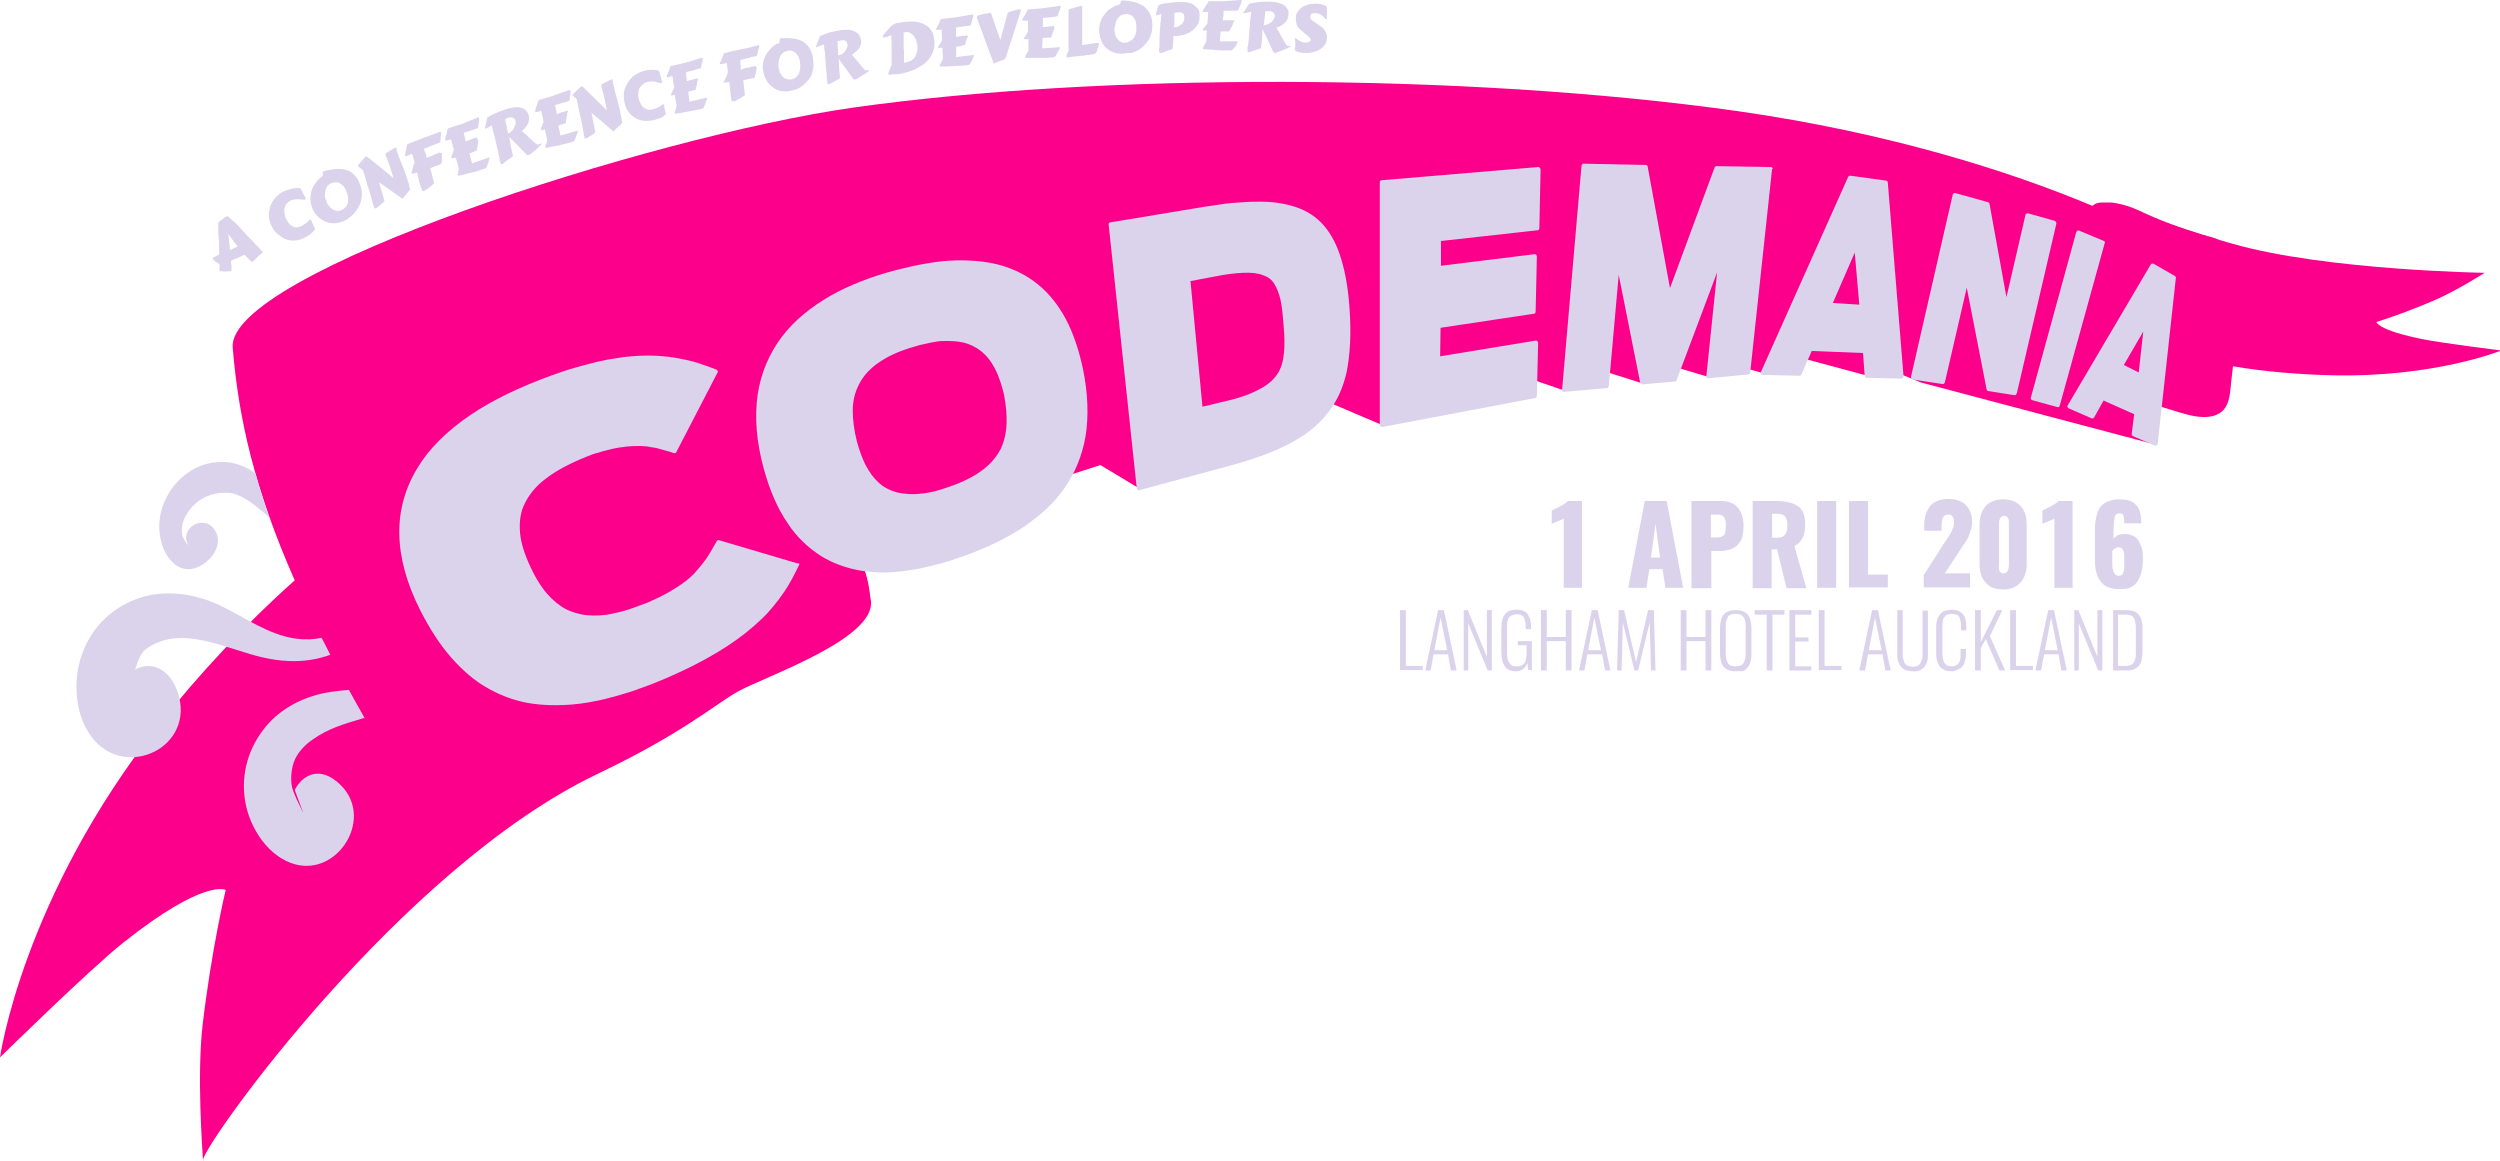 <svg version="1.2" baseProfile="tiny" xmlns="http://www.w3.org/2000/svg" viewBox="0 0 604.8 280.9"><path fill="#FC008B" d="M510.8 49c2.1.2 4.7 1 6.6 1.9 5 2.4 10.3 4.3 15.5 5.9 2 .6 3.4.7 5 2 4.8 3.8 7.6 10.6 7.7 16.6.1 3.4.5 9-1.3 12-1.2 1.9-3.6.5-5.7.5-4.7 0-9.4-1.7-13.8-3-5-1.4-10.2-2.9-14.4-6.2-4.8-3.7-6.1-9-6.9-14.8-.3-2.5-.8-5.8-.2-8.4.8-3.1 4-6.8 7.5-6.5z"/><path fill="#FC008B" d="M99 163.4c-9 6.8-7.6 15.7-7.8 14.9.2.9 2.8 5.4 4.8 8 6.4 8.4 13.1 2.9 54.9-16.9 19.5-9.2 34.1-20.9 43.8-23.7 11.2-3.2 15.6 1.6 15.6 1.6s3.7-18.2-24.9-32.8c-55.5 14.2-75 40.3-86.4 48.9z"/><path fill="#FC008B" d="M520.7 64.2l-12.8-2.2.9-3.3-6-2.5-6.3-1 .3-1.5-6.4-1.8-9.5-1.5-.2-1.2-7.9-2.2-16.6-2.5v-.5l-59.6-8.9-8.5-1.2-.3.7-18-2.6-12.4-.4-.8 2-15.4-2.5-13.9-.5-.1 2.2-9.9-1.8-34.3 2 .3 9.7-20.2-5.2c-.5-.1-1-.2-1.6-.3-.5-.1-1.1-.2-1.7-.2l-1.8-.2c-.6 0-1.2-.1-1.9-.1h-2.4c-.8 0-1.7.1-2.6.1l-2.7.3c-.9.1-1.9.2-2.9.4l-19.7 2.7 2.4 18.2-22.3-9.5c-.9-.4-1.7-.7-2.6-.9-.9-.3-1.9-.5-2.8-.7-1-.2-2-.3-3-.4-1-.1-2.1-.1-3.1-.1-.9 0-1.9 0-2.8.1l-2.9.3c-1 .1-2 .3-3 .5l-3.1.6c-4.8 1.1-9.2 2.6-13 4.5-3.8 2-7 4.4-9.4 7.4-2.4 3-4 6.6-4.6 10.8-.1.9-.2 1.9-.2 2.9l-8.6-7.6c-1.2-.5-2.4-.9-3.6-1.3-1.2-.4-2.4-.7-3.7-1-1.3-.3-2.5-.4-3.9-.6-1.3-.1-2.7-.2-4.1-.1-1.2 0-2.4.1-3.6.2-1.2.1-2.5.3-3.9.6-1.3.3-2.7.6-4.2.9-1.5.4-3 .8-4.5 1.3-5.2 1.7-9.9 3.6-13.8 5.9-4 2.3-7.2 4.9-9.6 7.9-2.4 3-4 6.3-4.7 9.9-.7 3.6-.4 7.6.8 11.9l10.6 36.6-.1-.3c.8 3 2 6 3.6 9.2 2.2 4.3 4.6 8.1 7.3 11.2 2.7 3.1 5.6 5.7 9 7.5 3.3 1.9 6.9 3.1 10.9 3.7 4 .6 8.3.4 13.1-.4 1.6-.3 3.2-.6 4.9-1.1 1.7-.4 3.4-.9 5.2-1.5 1.8-.6 3.6-1.3 5.5-2s3.8-1.6 5.7-2.5c4.8-2.2 8.7-4.4 12-6.6 3.3-2.2 5.9-4.3 8.1-6.5 2.2-2.1 3.9-4.3 5.3-6.4 1.4-2.1 2.5-4.3 3.5-6.4l-27.8-30.6 2.2-4.3c9.1 9.5 18.1 18.9 27.2 28.3-.1-.1-.1-.1-.1-.2 1.5 1.6 3.1 2.9 4.9 4 3 1.8 6.2 3 9.7 3.5 3.5.5 7.2.5 11.1-.1l3.3-.6c1.1-.2 2.3-.5 3.4-.8 1.1-.3 2.3-.6 3.5-1l3.5-1.2c5.3-1.9 10-4.2 14-6.9s7.3-5.7 9.8-9.3c1.7-2.5 3.1-5.2 4-8.2l14.3 8.6 21.8-5.9c5.6-1.5 10.3-3.2 14.2-5.2 3.8-2 6.8-4.3 9.1-7.1.6-.8 1.2-1.6 1.7-2.4l12.1 5.1 37-7 .1-3.8 7.1 2.4 10.3-.9.3-3.4 8.4 2.6 7.9-.7 1.1-2.9 7.1 2.1 9.6-.9.1-1 3.2.9 8.9.2 1.6-3.6 14.7 3.9 8.4.2v-.4l4.4 1.8 57 15.1 4.4-40.2-5.4-2.3z"/><path fill="#FC008B" d="M516.8 100l-57.5-14.4-8.5-3.6 57.8 14.3z"/><path fill="#FC008B" d="M491.7 96.5l-57.9-14.9 9.4-34.9 59.6 9.6z"/><path fill="#FC008B" d="M447.5 43l-59.3-8.9 8.5 1.1 59.5 9z"/><path fill="#FC008B" d="M263 37.6l48.7 12.5-1.8-.4c-.6-.1-1.2-.2-1.9-.3-.7-.1-1.3-.1-2-.1h-2.1c-.9 0-1.8 0-2.8.1-1 .1-1.9.1-3 .2-1 .1-2.1.2-3.2.4s-2.2.3-3.4.5l-46.2-12.9c1-.1 2-.3 2.9-.4.9-.1 1.9-.2 2.7-.3.9-.1 1.7-.1 2.6-.1h2.4c.6 0 1.3 0 1.9.1.6 0 1.2.1 1.8.2l1.7.2c.6 0 1.1.2 1.7.3z"/><g fill="#FC008B"><path d="M49.2 280.9v-.2c-.1.1-.1.2 0 .2zM586.3 82.1c-11.1-2.2-11.4-4.2-11.4-4.2s6.2-1.9 13.9-5.2c5.4-2.3 12.3-6.7 12.3-6.7s-38.4-.6-60.9-7c-9.9-2.8-14.1-4.4-16.7-5.2-3.3-1.1-13.7-6.5-16.9-4.3l-.4.3c-20.3-8.5-49.4-17.7-85.7-22.9-66.5-9.4-155-9.2-213.9-.9-49.3 7-151.8 40.1-150.3 58.1 1.4 17.2 5.3 34.3 15 56.3-11.5 10.2-23.3 22.8-32.9 35-33 41.8-38.4 80.4-38.4 80.4s22-21.6 30-27.9c19.6-15.5 24.6-12.6 24.6-12.6s-3.4 14.1-5.6 32.8c-1.4 12.4 0 30.4.1 32.5.7-4.5 47.9-70.6 95.3-93.3 20.8-9.9 28.7-17 34.1-20 6.9-3.8 33.2-12.7 32.2-21.9-.3-2.3-1.3-6.7-2.8-12.1 18.9-7.5 38.9-14.6 58.3-20.8l9.3 5.6-.9-8.2c16.7-5.1 32.8-9.4 46.8-12.6l12.9 5.5v-8.1l3.4-.6c9.7-1.7 18.6-3.2 26.8-4.4l14 4.8.6-6.8 1.7-.2 16.7 5.3-1.3-6.7 17.5 5.2 1.3-4.3 11.6 3.3 2.5-5.5 22.7 6.1-.2-2.5 8.4 2.2 4.6 1.9 57 15.1-5.3-2.3.6-5.1-15-3.8 2.3-3.9c3.1.9 6.2 1.8 9.2 2.8 4.4 1.4 8.8 3 13.3 4.3 2.7.8 5.9 1.8 8.8 1 4.3-1.2 3.9-5.7 4.4-9.4.1-.8.2-1.7.3-2.6 7.4 1.3 16.2 2 24.2 2.2 24.7.5 40.7-6 40.7-6s-14.3-1.8-18.8-2.7z"/></g><g fill="#DBD3EB"><path d="M526.2 66.8l-5.2-3c-.2-.1-.5-.1-.7.2l-20.1 34.1c-.1.1-.1.3 0 .4 0 .1.1.2.3.3l5.5 2.4c.2.1.5 0 .6-.2l2.3-4.1 7.4 3.3-.6 4.8c0 .2.1.4.3.5l5.3 2.3h.2c.1 0 .2 0 .3-.1.1-.1.2-.2.2-.4l4.4-40.2s-.1-.2-.2-.3zm-12.4 21.5l4.7-8.1-1.1 9.9-3.6-1.8zM509 58.3l-6-2.5c-.1-.1-.3 0-.4 0l-.3.3-11 40.1c-.1.3.1.5.3.6l6.2 1.7h.1c.1 0 .2 0 .2-.1.1-.1.2-.2.2-.3l10.9-39.4c.1 0 0-.3-.2-.4zM497 53.4l-6.4-1.8c-.1 0-.3 0-.4.1-.1.1-.2.2-.2.3l-4.6 19.9-4.1-22.6c0-.2-.2-.3-.4-.4l-7.9-2.2c-.1 0-.3 0-.4.1-.1.1-.2.2-.2.3l-10.1 44.1c0 .1 0 .3.1.4.1.1.2.2.3.2l7.2 1.1c.3 0 .5-.1.6-.4l5.3-22.9 4.8 24.6c0 .2.2.4.4.4l6.3 1h.1c.2 0 .4-.2.5-.4l9.6-41.2c-.1-.3-.3-.6-.5-.6zM326.5 75c-.3-4.9-1-8.9-2-12.2-1-3.4-2.4-6.1-4.2-8.2-1.8-2.1-4.1-3.6-6.8-4.5-2.7-.9-5.8-1.4-9.6-1.3-.9 0-1.8 0-2.8.1-1 .1-1.9.1-3 .2-1 .1-2.1.2-3.2.4s-2.2.3-3.4.5l-22.9 3.8c-.3 0-.4.3-.4.5l6.8 63.8c0 .1.1.3.2.4.1.1.2.1.3.1h.1l21.8-5.9c5.9-1.6 10.6-3.3 14.2-5.2 4-2 7-4.4 9.3-7.2 2.4-2.9 4-6.3 4.9-10.4.8-4.1 1.1-9 .7-14.9zm-29.8 22l-5.8 1.4-2.9-30.4 5.3-1c.7-.1 1.5-.3 2.1-.4.7-.1 1.3-.2 1.9-.3l1.8-.2c.6 0 1.1-.1 1.6-.1 2.1-.1 3.7.1 4.9.6 1.2.4 2.1 1.1 2.7 2.1.6 1 1.1 2.2 1.5 3.9.3 1.4.5 3.2.7 5.8.3 3.2.3 5.3.1 7.1-.2 2.1-.7 3.7-1.6 5-.9 1.4-2.3 2.6-4.2 3.6-2 1.1-4.6 2.1-8.1 2.9zM192.6 136.2l-18.6-5.5c-.2-.1-.5 0-.6.2-.7 1.2-1.5 2.7-2.5 4.2-1 1.4-2 2.6-3 3.7-1.2 1.2-2.6 2.3-4.2 3.3-1.7 1.1-3.7 2.2-6 3.2-1 .5-2.1.9-3 1.2-1 .4-1.9.7-2.8 1-.9.3-1.8.5-2.6.7l-2.4.5c-2.3.3-4.5.3-6.4-.1-1.8-.4-3.5-1-5-2.1-1.4-1-2.7-2.2-4-3.9-1.1-1.5-2.2-3.3-3.2-5.5-1.4-3-2.3-5.8-2.5-8.3-.2-2.6.1-5 1.2-7.1 1.1-2.2 2.8-4.3 5.3-6.1 2.5-1.9 5.8-3.6 9.8-5.2.9-.4 1.8-.7 2.7-.9.8-.3 1.7-.5 2.5-.7.8-.2 1.6-.4 2.3-.5l2.2-.3c1-.1 2-.1 3-.1s1.9.1 2.8.3c.9.1 1.8.3 2.7.6.9.2 1.7.5 2.7.8.2.1.5 0 .6-.2l10-19.3c.1-.1.1-.3 0-.4l-.3-.3c-1.5-.6-3-1.1-4.5-1.6s-3.1-.8-4.6-1.1c-1.6-.3-3.2-.5-4.9-.6-1.7-.1-3.4-.1-5.2 0-1.5.1-3 .2-4.6.5-1.6.2-3.2.5-4.9.9-1.7.4-3.5.9-5.3 1.4-1.9.5-3.8 1.2-5.8 1.9-7.7 2.8-14.4 6-19.7 9.6-5.6 3.8-10 8.1-12.8 12.8-3 4.9-4.5 10.3-4.4 16 .1 5.8 1.8 12 5.1 18.5 2.3 4.5 4.7 8.2 7.4 11.3 2.8 3.2 5.8 5.8 9.1 7.6 3.4 1.9 7.1 3.2 11.1 3.7 1.6.2 3.4.3 5.1.3 2.6 0 5.3-.2 8.1-.7 1.6-.3 3.3-.6 5-1.1 1.7-.4 3.5-1 5.2-1.5 1.8-.6 3.6-1.3 5.5-2 1.8-.7 3.8-1.6 5.8-2.5 4.6-2.1 8.6-4.3 12.1-6.6 3.2-2.1 5.8-4.2 8.2-6.5 2.1-2 3.8-4.2 5.4-6.5 1.3-1.9 2.4-4 3.6-6.5.1-.1.1-.3 0-.4-.4 0-.6-.1-.7-.1zM428.8 40.6c-.1-.1-.2-.2-.4-.2l-13.1-.2c-.2 0-.4.1-.5.3l-10.8 29.2-5.4-29.4c0-.2-.2-.4-.5-.4l-15-.3c-.2 0-.5.2-.5.5l-4.7 54.2c0 .1 0 .3.1.4.1.1.2.1.4.1l10.3-.9c.2 0 .4-.2.5-.5l2.4-26.9 5.2 26.1c0 .2.3.4.5.4l7.9-.7c.2 0 .4-.1.4-.3l9.8-26.1-2.6 25.1c0 .1 0 .3.1.4s.2.2.4.1l9.6-.9c.2 0 .4-.2.5-.4l5.3-49.3c.2 0 .2-.2.1-.3zM456.3 43.7l-8.7-1.2c-.2 0-.4.1-.5.3l-21.1 47.2c-.1.2-.1.3 0 .5.1.1.2.2.4.2l8.9.2c.2 0 .4-.1.5-.3l2.5-5.7 12.4.5.4 5.5c0 .3.2.5.5.5l8.4.2c.1 0 .3-.1.4-.2.1-.1.1-.2.1-.4l-3.8-46.8c0-.3-.2-.5-.4-.5zm-6.5 30l-6.4-.4 5.3-12.2 1.1 12.6zM262 89.3c-1-4.7-2.4-8.8-4.2-12.2-1.8-3.3-4-6.1-6.7-8.3-2.6-2.1-5.5-3.6-8.9-4.6-3.2-.9-6.9-1.3-10.9-1.2-1.1 0-2.3.1-3.4.2s-2.3.3-3.5.5c-1.2.2-2.4.4-3.7.7-1.2.3-2.5.6-3.8.9-6.1 1.6-11.5 3.7-15.9 6.2-4.9 2.8-8.9 6.1-11.8 9.9-3.1 4.1-5.1 8.8-5.9 14-.8 5.5-.3 11.6 1.5 18.1 1.4 5.1 3.3 9.5 5.7 13 2.2 3.4 5 6 8.1 8 2.9 1.8 6.3 3 9.9 3.6 1.6.2 3.3.4 5.1.4 2 0 4-.2 6.1-.5 1.1-.2 2.2-.3 3.4-.6 1.1-.2 2.2-.5 3.4-.8 1.1-.3 2.3-.6 3.5-1l3.5-1.2c5.5-2 10.2-4.3 14.1-6.9 4.1-2.8 7.5-5.9 9.9-9.4 2.6-3.7 4.3-7.9 5.1-12.5.8-4.9.6-10.4-.6-16.3zm-18.5 13.3c-.1 2.3-.6 4.3-1.4 6-1 1.9-2.4 3.6-4.4 5.1-2.1 1.6-4.9 3-8.2 4.1l-1.8.6c-.6.2-1.2.3-1.7.5-.6.1-1.1.2-1.6.3-.5.1-1 .2-1.5.2-2.2.3-4.3.1-6-.3-1.7-.5-3.1-1.2-4.4-2.4-1.2-1.1-2.2-2.5-3.1-4.2-.8-1.6-1.5-3.5-2.1-5.7-.7-2.8-1-5.2-1-7.4 0-2.4.5-4.5 1.5-6.4 1-2 2.6-3.8 4.8-5.3 2.3-1.6 5.2-2.9 8.8-3.9.6-.2 1.3-.4 1.9-.5l1.8-.4 1.7-.3c.5-.1 1-.1 1.5-.1h1.2c1.7 0 3.3.2 4.7.7 1.6.6 2.9 1.4 4.1 2.6 1.1 1.1 2 2.5 2.8 4.2.7 1.6 1.3 3.4 1.8 5.5.5 2.7.7 5 .6 7.1zM372.2 40.4l-37.9 3.2c-.3 0-.5.2-.5.5v58.7c0 .1.1.3.2.4.1.1.2.1.3.1h.1l37-7c.2 0 .4-.2.4-.5l.3-12.9c0-.1-.1-.3-.2-.4-.1-.1-.3-.1-.4-.1l-23.1 3.8.1-6.9 22.6-3.4c.2 0 .4-.2.4-.5l.3-13.4c0-.1-.1-.3-.2-.4-.1-.1-.3-.1-.4-.1l-22.6 2.8v-6l23.4-2.6c.2 0 .4-.2.4-.5l.3-14.2c0-.1-.1-.3-.2-.4-.1-.1-.2-.2-.3-.2z"/></g><g fill="#DBD3EB"><path d="M53.1 65.6v-1.7l-.5-.3-.5-.3c-.2-.1-.3-.3-.4-.4l-.3-.4.1-.1c.1 0 .2-.1.3-.2.1-.1.2-.1.4-.2l.4-.2c.1-.1.4-.1.4-.2.1-.1 0-.7 0-1v-1.9c0-.3 0-.7-.1-1.1-.1-.7-.1-1.3-.1-1.9v-1.7l.1-.2c0-.1.1-.1.1-.1l.1-.1.2-.2.4-.3c.2-.1.3-.2.5-.4s.3-.2.4-.2c.1 0 .1 0 .1-.1l.3-.1.3.1c.4.5 1.1 1 1.7 1.6.6.6 1.2 1.2 1.9 2 .4.4.7.8 1 1.1.3.3.6.7 1 1l.9 1 1 1 .3.4c.1.1.2.1.2.2l.2.1s.1 0 .1.1c0 0 0 .1-.1.2-.6.5-.9.7-1.4 1.3l-.3.3-.3.3c-.1.1-.2.2-.3.2-.1.1-.1.1-.2.1h-.2l-.1-.1c-.1-.1-.2-.3-.4-.4l-.3-.3-.3-.3c-.1-.1-.2-.3-.4-.5h-.3c-.1 0-.1 0-.2.1l-.2.1c-.2.1-.4.2-.5.2l-.3.2-.3.1-.3.1c-.1.1-.3.1-.5.2s-.3.1-.4.2c-.2.1-.3.1-.4.2 0 .4 0 .8.1 1.2v1.2l-.1.1h-.1c-.5 0-1.1.1-1.5.1-.5-.1-1.2-.1-1.2-.1zm2.1-9s.1.9.2 1.3c0 .4.1.8.1 1.1 0 .3 0 .6.1.8v.7c.7-.3 1.1-.5 1.9-.9l-.5-.6c-.2-.2-.4-.4-.5-.7-.2-.2-.4-.5-.6-.8-.2-.2-.7-.9-.7-.9z"/><path d="M65.6 54.5c-.2-.5-.4-1.1-.5-1.6s-.1-1.1 0-1.7c.1-.5.2-1.1.4-1.6s.5-1 .8-1.4c.3-.4.8-.9 1.2-1.2.5-.4 1-.7 1.6-.9.5-.2.9-.3 1.3-.4.4-.1.7-.1 1-.2h.8c.2 0 .6.1.6.1v.1c0 .1.1.2.2.4l.3.6c.1.2.2.5.4.7.1.2.2.5.3.6v.1l-.1.1s-.1 0-.2.1h-.5l-.7-.1h-.9c-.3 0-.6.1-1 .2-.4.2-.8.4-1.1.7-.3.3-.5.7-.6 1-.1.4-.2.8-.1 1.2 0 .4.1.9.3 1.4.2.4.4.8.6 1.1.3.3.5.6.8.8.3.2.6.3 1 .4.4 0 .7 0 1.1-.2.3-.1.6-.2.8-.4s.4-.2.6-.4l.5-.4.5-.5h.2s.1.1.1.2c.1.4.2.5.4.9l.2.5c.1.2.1.3.2.4l.1.3v.1c-.2.1-.4.5-.6.7l-.7.6-.8.5c-.3.1-.6.3-.8.4-.7.3-1.5.5-2.2.5-.7 0-1.5-.1-2.1-.4-.7-.3-1.3-.7-1.8-1.2-.8-.6-1.2-1.3-1.6-2.1z"/><path d="M82.8 53.6c-.8.3-1.5.5-2.3.4-.7 0-1.4-.2-2-.5-.6-.3-1.2-.7-1.7-1.2s-.9-1.1-1.2-1.8c-.3-.8-.5-1.5-.5-2.3 0-.8.1-1.5.3-2.1.2-.7.5-1.3 1-1.9.4-.6 1-1.2 1.6-1.6.1 0 .1-.1.1-.2v-.7c0-.1 0-.2.1-.2 1-.4 2.1-.5 3-.6.9-.1 1.8 0 2.5.2.8.2 1.4.6 2 1.2.6.6 1 1.3 1.4 2.3.2.6.4 1.3.4 1.9.1.6 0 1.2-.1 1.8-.1.6-.3 1.1-.6 1.7-.3.5-.6 1-1 1.5s-.9.9-1.4 1.2c-.4.4-1 .7-1.6.9zm-3.8-4.8c.1.4.3.7.6 1 .2.3.5.6.8.8.3.2.6.3 1 .4.4.1.8 0 1.3-.2.3-.1.6-.4.8-.6.2-.2.4-.5.5-.7.1-.3.2-.5.2-.8v-.9c0-.3-.1-.6-.2-.9-.1-.3-.2-.6-.3-.8-.1-.4-.3-.7-.6-1-.2-.3-.5-.5-.8-.7-.3-.2-.6-.3-1-.3s-.7 0-1.1.2c-.3.1-.6.3-.8.5-.2.2-.4.4-.5.7-.1.3-.2.5-.2.8l-.1.9c0 .3 0 .6.1.8.2.4.3.6.3.8z"/><path d="M93.3 37.6v-.4c0-.1.1-.2.2-.2l1.9-1.2.2-.1h.2s.1.1.1.2.1.3.1.6l.3.8.3.9c.1.3.2.6.3.8l.2.4c.1.3.2.6.4 1l.4 1.1s.3.8.4 1.1c.1.4.2.7.3 1 .2.5.3.8.4 1.3v.3c0 .1.1.2.1.2 0 .1 0 .1.1.2v.2s0 .1-.1.2c0 .1-.1.1-.2.2l-.2.3c-.1.1-.2.2-.3.4-.1.1-.2.3-.4.4l-.3.4-.3.4-5.7-4 1.3 4.5v.1s0 .1-.1.1l-.2.2c-.1.1-.2.2-.4.3-.1.1-.3.2-.4.4l-.4.3-.4.3-.2.1h-.2c-.1 0-.1-.1-.2-.2-.2-.6-.4-1.3-.6-2.1-.2-.8-.4-1.5-.7-2.3s-.5-1.6-.7-2.4c-.2-.8-.5-1.5-.7-2.2l-.2-.2c-.1-.1-.2-.2-.4-.3l-.4-.3-.2-.2v-.1s.1-.1.1-.2l1.7-2h.3s.1 0 .2.1c2.6 2 3.8 3 6.3 5.1-.6-2.1-1-3.3-1.9-5.5z"/><path d="M106.9 37.1v1.6c0 .2 0 .5-.1.7 0 .1 0 .2-.1.2 0 .1-.1.1-.3.2-.9.3-1.4.5-2.3.9l.9 3.5v.1c0 .1 0 .1-.1.1l-.2.2-.3.3c-.1.1-.3.3-.5.4l-.5.4-.5.3c-.1.1-.3.2-.3.2-.1 0-.2.1-.3 0-.1 0-.2-.1-.2-.2-.1-.2-.2-.5-.3-.8l-.3-.9c-.1-.3-.2-.6-.2-1-.1-.3-.2-.6-.2-.9l-.2-.7c-.4.2-.8.3-1 .3-.2 0-.3 0-.3-.1v-.3c.1-.2.1-.4.2-.7.1-.3.1-.5.2-.7.1-.2.1-.5.2-.6 0-.2.1-.3.1-.3-.2-.9-.4-1.3-.6-2.1l-.3.1-.2.1c-.1 0-.1 0-.2.1-.1 0-.1 0-.2.1-.3.1-.4.1-.6.2-.1 0-.2 0-.2-.1v-.3c0-.1.1-.3.1-.5l.1-.6c.1-.2.1-.4.1-.5.1-.4.1-.6.2-.9 1.5-.6 2.2-.9 3.6-1.4.5-.2.9-.4 1.4-.5.5-.2.9-.4 1.3-.5s.7-.3 1-.4c.3-.1.5-.2.6-.2h.2l.1.1v.3c0 .2 0 .5-.1.9 0 .4 0 .6-.1 1 0 .1 0 .2-.1.2 0 .1-.1.1-.3.2-.2.1-.4.1-.5.2-.2.1-.4.2-.6.2l-2.4 1c0 .2.1.4.1.5 0 .1 0 .2.1.2 0 .1 0 .1.1.2l.1.3c0 .1 0 .2.1.3v.4c0 .1.1.3.1.3.1 0 .7-.3 1-.4.3-.1.6-.2.9-.4.3-.1.5-.2.7-.3.2-.1.4-.1.4-.2h.2c.1 0 .1.1.1.1.4 0 .4 0 .4.1z"/><path d="M115.7 34.1v.3c0 .1 0 .3-.1.5 0 .2 0 .4-.1.6l-.1.6v.2l-.1.1-.2.1c-.1 0-.2.1-.4.2l-1.1.4c.2 1 .3 1.4.6 2.4l4.1-1.4.1.3s0 .1-.1.2l-.1.5c0 .2-.1.4-.2.6-.1.2-.1.4-.2.5l-.1.3-.2.2c-.1.1-.2.1-.3.1l-.3.1-1.5.5c-.5.2-1 .3-1.6.4l-1.5.4c-.5.1-1 .3-1.4.3h-.1l-.1-.1v-.1c0-.1.1-.2.1-.4l.1-.6.1-.6-.5-1.7c-.1-.3-.1-.5-.2-.7 0-.1-.1-.2-.1-.2l-.7.2c-.2 0-.3 0-.3-.1v-.3c0-.1.1-.3.2-.5l.2-.6c.1-.2.1-.4.2-.5-.3-1.1-.4-1.6-.7-2.6l-.3.1-.3.1c-.3.1-.4.1-.6.1-.1 0-.2 0-.2-.1v-.3c0-.1.1-.3.1-.5s.1-.4.2-.6c.1-.2.1-.4.1-.5.1-.4.1-.6.2-.9 1.4-.5 2-.7 3.4-1.1 1.6-.6 2.4-1 3.9-1.6h.2l.1.1v.8c0 .1 0 .3-.1.4 0 .4 0 .6-.1 1 0 .1 0 .2-.1.2 0 .1-.1.1-.3.2-.4.1-.9.3-1.4.5-.5.2-1.6.4-1.7.6v.2s0 .1.1.2c0 .1 0 .2.1.4l.1.5c0 .2.1.7.2.7s.5-.2.8-.3c.3-.1.5-.2.7-.3l.6-.2c.2-.1.3-.1.3-.1h.2c.1 0 .1.1.1.1.3.6.3.6.3.7z"/><path d="M124.1 37.7v.1s0 .1-.1.1c0 0-.1.1-.3.2l-.6.4c-.2.2-.4.3-.7.5-.2.2-.4.3-.5.4-.1 0-.1.1-.2.2s-.2.1-.3.1h-.2c-.1 0-.1-.1-.1-.2l-.2-.6-.1-.6c0-.2-.1-.4-.1-.7l-.2-.9c-.1-.5-.2-.9-.3-1.3l-.3-1.3-.3-1.3c-.1-.2-.1-.4-.2-.7l-.2-.7-.2-1h-.1s-.1 0-.2.1l-.3.2-.4.2c-.2.1-.3.2-.5.2h-.2v-.1c.2-1 .4-1.5.6-2.6l.9-.5c.3-.2.7-.3 1.1-.5.4-.2.8-.4 1.2-.5.4-.2.9-.3 1.4-.5.6-.2 1.1-.3 1.7-.4.6-.1 1.1-.1 1.6 0s.9.3 1.3.6.6.7.8 1.3c.1.3.1.6.1.9 0 .3-.1.6-.2.9l-.4.8-.5.6-.4.4c-.1.1-.3.2-.3.2l.1.1s.1.1.2.1l.3.3c.1.1.3.2.5.4l.6.6c.2.2.5.5.9.8.3.3.7.7 1.1.9.1.1.2.1.4 0 .1 0 .2 0 .3-.1s.2 0 .3-.1c.1 0 .1 0 .1.1 0 0 0 .1-.1.2l-.3.3-.3.3-.2.2-.3.3-.4.3c-.1.1-.3.3-.5.4l-.6.5c-.1.1-.1.1-.2.1l-.2.1h-.3c-.1 0-.2-.1-.2-.1-.1 0-.1-.1-.2-.2 0-.1-.1-.1-.1-.1l-3.9-4c.3 2 .5 2.8.9 4.6zm-1.2-5.4c.3-.1.5-.2.8-.5.3-.2.5-.5.6-.8.2-.3.3-.6.4-.9.1-.3.1-.6 0-.9-.2-.7-.8-1-1.8-.7-.2.1-.3.1-.4.2l-.3.2c.3 1.4.5 2.1.7 3.4z"/><path d="M137.2 27.5v.3c0 .1 0 .3-.1.5l-.1.6-.1.6v.2l-.1.1-.2.1c-.1 0-.2.1-.4.1-.4.1-.7.2-1.1.4.2 1 .3 1.5.5 2.4 1.7-.5 2.5-.7 4.1-1.2l.1.3s0 .1-.1.2c0 .1-.1.3-.2.5l-.2.6c-.1.2-.1.4-.2.5l-.1.3-.2.2-.3.1-.3.1-1.5.4-1.6.4c-.5.1-1 .2-1.6.3-.5.1-1 .2-1.4.3h-.1l-.1-.1v-.1c0-.1.1-.2.1-.4s.1-.4.2-.6l.2-.6-.4-1.8c-.1-.3-.1-.5-.1-.7v-.2c-.1 0-.6.1-.7.2-.2 0-.3 0-.3-.1v-.3c0-.1.1-.3.2-.5l.2-.6c.1-.2.1-.4.2-.5-.2-1.1-.3-1.6-.6-2.7l-.3.1-.3.1c-.3.1-.5.1-.6.1-.1 0-.2 0-.2-.1v-.3c0-.1.1-.3.1-.5l.2-.6c.1-.2.1-.4.2-.5.1-.4.2-.6.3-.9 1.4-.4 2.1-.6 3.4-1 1.6-.6 2.4-.9 4-1.4h.2l.1.1v.8c0 .1 0 .3-.1.4l-.1 1c0 .1 0 .2-.1.2 0 .1-.1.1-.3.2-.4.1-.9.3-1.4.4-.5.2-1.6.4-1.7.6v.2s0 .1.1.3c0 .1 0 .2.1.4l.1.5c0 .2.1.7.1.7.1 0 .5-.2.8-.3.3-.1.5-.2.7-.2l.6-.2c.2-.1.3-.1.3-.1h.2c.1 0 .1.1.1.2-.2.4-.2.4-.2.5z"/><path d="M145.5 20.9v-.4c0-.1.1-.2.2-.2l2-1 .2-.1h.2s.1.1.1.2 0 .3.1.6c0 .3.1.5.2.9l.2.9c.1.3.1.6.2.8 0 .2.1.3.1.4l.3 1 .3 1.2.3 1.2c.1.4.2.7.2 1.1l.3 1.3v.3c0 .1 0 .2.1.2v.4s-.1.1-.1.2-.1.1-.2.2c0 .1-.1.1-.2.2s-.2.2-.4.3l-.4.4-.4.4-.4.4c-2.1-1.8-3.1-2.7-5.3-4.5l.9 4.6v.1c0 .1 0 .1-.1.1l-.2.2c-.1.1-.2.2-.4.3-.1.1-.3.2-.5.3l-.5.3c-.1.1-.3.2-.4.2-.1.1-.2.1-.2.1h-.2c-.1 0-.1-.1-.1-.2-.1-.6-.3-1.4-.4-2.2-.1-.8-.3-1.6-.5-2.4s-.3-1.6-.5-2.4-.3-1.6-.5-2.3l-.2-.2-.3-.3-.3-.3-.2-.2v-.1l.2-.2c.7-.7 1.1-1.1 1.9-1.8h.3s.1 0 .1.1l5.8 5.7c-.4-2.3-.7-3.5-1.3-5.8z"/><path d="M151.1 24.9c-.1-.6-.2-1.1-.2-1.7 0-.6.1-1.1.2-1.6.2-.5.4-1 .7-1.5.3-.5.6-.9 1-1.3s.9-.7 1.4-1c.5-.3 1.1-.5 1.7-.7.5-.1.9-.2 1.3-.2h1l.8.1c.2.1.5.2.5.2v.1c0 .1.1.2.1.4.1.2.1.4.2.7.1.2.2.5.2.8.1.3.1.5.2.7v.1s-.1.1-.2.1h-.2c-.1 0-.3 0-.5-.1s-.4-.1-.7-.2c-.3-.1-.6-.1-.9-.1-.3 0-.6 0-1 .1-.5.1-.8.3-1.2.6-.3.3-.6.6-.8.9-.2.4-.3.8-.3 1.2 0 .4 0 .9.1 1.4.1.4.3.8.5 1.2.2.4.4.7.7.9.3.2.6.4.9.5.3.1.7.1 1.1 0 .3-.1.6-.2.8-.2.2-.1.5-.2.6-.3l.6-.3c.2-.1.4-.3.6-.5h.2s0 .1.1.2c.1.4.1.6.2.9l.1.5c0 .2.1.3.1.4 0 .1 0 .2.1.3v.1c-.2.1-.5.4-.7.6-.3.2-.5.3-.8.4l-.9.3c-.3.1-.6.2-.9.2-.8.2-1.5.2-2.2.1-.7-.1-1.4-.3-2-.7-.6-.4-1.2-.9-1.6-1.5s-.7-1.2-.9-2.1z"/><path d="M168.8 19.4c0 .1 0 .2-.1.3 0 .1-.1.3-.1.5l-.1.6-.1.6c0 .1 0 .1-.1.2l-.1.1-.2.1-.4.1c-.5.1-.7.2-1.1.3.1 1 .2 1.5.3 2.4l4.2-1c0 .1 0 .2.1.3 0 0 0 .1-.1.2s-.1.3-.2.5l-.2.6c-.1.2-.2.4-.2.5l-.1.3-.2.2-.3.1-.3.1-1.5.3-1.6.3-1.6.3c-.5.1-1 .2-1.4.2h-.1l-.1-.1v-.1c0-.1.1-.2.1-.4.1-.2.1-.3.2-.6l.2-.6-.3-1.8c0-.3-.1-.5-.1-.7v-.2c-.1-.1-.6.1-.7.1-.2 0-.3 0-.3-.1 0 0 0-.1.1-.3.1-.1.1-.3.2-.5l.3-.6c.1-.2.2-.4.2-.5-.2-1.1-.3-1.6-.4-2.7l-.3.1c-.1 0-.2 0-.3.1-.3.1-.5.1-.6.1-.1 0-.2 0-.2-.1v-.2s.1-.3.2-.5.1-.4.2-.5c.1-.2.1-.4.2-.5l.3-.9 3.5-.8 4-1.2h.2l.1.1v.4c0 .1 0 .3-.1.4l-.1.4-.2 1c0 .1 0 .2-.1.2 0 .1-.1.1-.3.1-.4.1-.9.2-1.4.4s-1.6.3-1.8.5v.9c0 .2.1.4.1.5 0 .2 0 .7.1.7s.5-.1.8-.2c.3-.1.5-.1.7-.2.2-.1.4-.1.6-.1.2 0 .3-.1.3-.1h.2c.1 0 .1.1.1.2-.1.1-.1.1-.1.2z"/><path d="M183.1 16.4c0 .1 0 .2-.1.4l-.1.5-.1.6c-.1.2-.1.4-.2.7 0 .1-.1.2-.1.2 0 .1-.1.1-.3.1l-2.4.5.4 3.5v.1s0 .1-.1.1c0 0-.1.1-.2.1-.1.1-.2.2-.4.3l-.5.3-.6.3c-.2.1-.4.2-.5.3-.2.1-.3.1-.4.1h-.3c-.1 0-.2-.1-.2-.2-.1-.3-.1-.5-.2-.9 0-.3-.1-.6-.1-1l-.1-1-.1-.9c0-.3 0-.4-.1-.7-.5.1-.8.2-1 .2-.2 0-.3 0-.3-.1s0-.2.1-.3l.3-.6.3-.7c.1-.2.2-.4.2-.6.1-.2.1-.3.1-.3l-.3-2.2c-.1 0-.2 0-.3.1-.1 0-.1 0-.2.1h-.4c-.3.1-.5.1-.6.1s-.2 0-.2-.1c0 0 0-.1.1-.2 0-.1.1-.3.2-.4l.2-.5c.1-.2.1-.4.2-.5l.3-.9c1.5-.4 2.3-.6 3.8-.9l1.5-.3c.5-.1.9-.2 1.3-.3.4-.1.8-.2 1.1-.3s.5-.1.6-.2h.1s.1 0 .1.1l.1.1s0 .1-.1.3c0 .2-.1.5-.2.9l-.2 1c0 .1-.1.2-.1.2 0 .1-.1.1-.3.1l-.6.1c-.2 0-.4.1-.6.2l-2.5.6v1c0 .1 0 .2.1.3v1c.1.1.7-.2 1.1-.3.3-.1.7-.2 1-.2l.8-.2c.2-.1.4-.1.5-.1h.2c.1 0 .1.1.1.2.2.1.2.2.2.2z"/><path d="M191.1 22c-.8.2-1.6.1-2.3 0s-1.3-.5-1.9-.9c-.5-.4-1-.9-1.4-1.5s-.6-1.3-.8-2c-.2-.8-.2-1.6-.1-2.3.1-.7.3-1.4.7-2 .3-.6.8-1.2 1.3-1.7s1.2-1 1.9-1.2c.1 0 .1-.1.1-.2v-.7c0-.1.1-.2.1-.2 1-.1 2.1-.1 3 0 .9.1 1.7.3 2.4.7.7.4 1.3.9 1.7 1.6.4.7.8 1.5.9 2.6.1.7.1 1.3.1 1.9-.1.6-.2 1.2-.4 1.8-.2.6-.5 1.1-.9 1.5-.4.5-.8.9-1.3 1.3s-1 .7-1.6.9c-.3.1-.9.3-1.5.4zm-2.7-5.5l.3 1.1s.4.7.6.9c.3.3.6.5.9.6.4.1.8.2 1.3.1.4-.1.7-.2.9-.4.3-.2.5-.4.6-.6.2-.2.3-.5.4-.8l.2-.9v-.9l-.1-.9c-.1-.4-.2-.7-.4-1.1-.2-.3-.4-.6-.6-.8-.3-.2-.6-.4-.9-.5-.3-.1-.7-.1-1.1 0l-.9.3-.6.6c-.2.2-.3.5-.4.8-.1.3-.2.6-.2.8 0 .3-.1.6-.1.8 0 .5 0 .7.1.9z"/><path d="M203.2 18.8v.1s0 .1-.1.1c0 0-.1.1-.3.2l-.6.3-.7.4c-.2.1-.4.2-.5.3l-.2.1-.3.1h-.2c-.1 0-.1-.1-.1-.2l-.1-.6c0-.2 0-.4-.1-.6v-.7c0-.3 0-.6-.1-.9l-.1-1.4c0-.4-.1-.9-.1-1.4 0-.5-.1-.8-.1-1.4 0-.2 0-.5-.1-.7 0-.2 0-.5-.1-.7 0-.4 0-.6-.1-1h-.1s-.1 0-.2.1c-.1 0-.2.1-.4.1-.1.1-.3.1-.5.2s-.4.1-.5.2h-.1s-.1 0-.1-.1v-.1l1-2.5c.3-.1.6-.2 1-.4s.7-.2 1.1-.4c.4-.1.8-.2 1.3-.3.5-.1.9-.2 1.5-.3.6-.1 1.2-.1 1.7-.1.6 0 1.1.1 1.5.3.5.2.9.4 1.2.8.3.4.5.8.6 1.4.1.3 0 .6 0 .9-.1.3-.2.6-.3.8-.2.3-.3.5-.5.7-.2.2-.4.4-.6.5-.2.2-.3.3-.5.4-.1.1-.3.2-.3.2l.1.1s.1.1.1.2l.3.3c.1.1.2.3.4.5s.3.4.6.7l.7.9.9 1c.1.1.2.1.3.1h.6c.1 0 .1 0 .1.1 0 0 0 .1-.1.2l-.3.2-.3.2-.3.2c-.1.1-.3.2-.4.2l-.4.3-.5.3-.6.4-.2.1h-.5l-.2-.1c-.1-.1-.1-.1-.1-.2s-.1-.1-.1-.1c-1.3-1.8-1.9-2.7-3.3-4.6.1 2 .1 2.8.3 4.6zm-.4-5.4c.3 0 .6-.2.9-.3.3-.2.5-.4.7-.7.2-.3.4-.5.5-.8.1-.3.2-.6.1-.9-.1-.8-.7-1.1-1.6-.9l-.5.1-.3.1c.1 1.3.1 2 .2 3.4z"/><path d="M215.1 18.1c-.1 0-.1 0-.1-.1 0 0-.1-.1-.1-.2v-.1l.8-2v-5.5l-.1-1.7c-.1.1-.3.1-.5.2l-.5.2c-.2 0-.3.1-.4.1l-.4.1c-.1 0-.1 0-.1-.1 0 0-.1-.1-.1-.2v-.2c.7-.9 1.1-1.3 1.9-2.2.2-.2.3-.3.5-.4l.6-.3c.2-.1.5-.2.9-.2.3-.1.8-.1 1.3-.2.9-.1 1.8-.1 2.5-.1.7.1 1.4.3 1.9.5.4.2.8.4 1.1.6.3.2.6.5.8.8.2.3.4.6.6 1 .1.4.2.8.3 1.3.1.9.1 1.7-.1 2.5-.2.7-.5 1.4-.9 2-.4.6-.9 1.1-1.5 1.6-.6.4-1.3.8-2 1.2-.7.3-1.4.6-2.2.8-.8.2-1.5.4-2.3.5-1-.1-1.3 0-1.9.1zm3.5-10.2v3.3c0 .4 0 .8.1 1.2v2.8c.7-.1 1.2-.3 1.7-.5.4-.3.8-.6 1-1 .2-.4.4-.9.5-1.4.1-.5.1-1 0-1.6-.1-.4-.2-.8-.3-1.1-.2-.4-.4-.7-.6-1-.3-.3-.6-.5-.9-.7-.3-.1-.7-.2-1.1-.1-.1 0-.1 0-.2.1-.1-.1-.1-.1-.2 0z"/><path d="M234.2 8.6c0 .1 0 .2-.1.3 0 .1-.1.3-.2.5l-.2.6-.2.6c0 .1 0 .1-.1.2l-.1.1c-.1 0-.1 0-.3.1-.1 0-.3 0-.5.1l-1.2.2v2.5l4.3-.5v.3s-.1.1-.1.2c-.1.1-.2.3-.2.5l-.3.6c-.1.2-.2.4-.3.5 0 .1-.1.2-.2.2-.1.1-.1.1-.2.1l-.3.1h-.3c-.5.1-1 .1-1.6.1l-1.6.1-1.6.1h-1.4s-.1 0-.1-.1l-.1-.1v-.1c0-.1.1-.2.2-.4l.3-.5.3-.6c0-.7 0-1.1-.1-1.8v-.9c-.1-.1-.6 0-.8 0-.2 0-.3-.1-.3-.1s0-.1.1-.3l.3-.4.3-.5.3-.5-.1-2.7c-.1 0-.2 0-.3.1h-.9l-.2-.1s0-.1.1-.2l.2-.4.3-.5c.1-.2.2-.3.2-.5.2-.3.2-.5.4-.9l3.5-.4c1.7-.3 2.5-.4 4.1-.7h.1s.1 0 .1.1c0 0 0 .1.1.1 0 .2-.1.3-.1.4 0 .1-.1.2-.1.4l-.1.4-.3 1c0 .1-.1.2-.1.2 0 .1-.1.1-.3.1-.4.1-.9.1-1.4.2-.5.1-1.6.1-1.8.3v2.2c.1 0 .6-.1.8-.1.3 0 .5-.1.7-.1l.6-.1h.5c.1 0 .1.1.1.2.2-.3.2-.3.2-.2z"/><path d="M243.4 13.7c0 .1 0 .1-.1.2 0 .1 0 .1-.1.2l-.1.2-.2.1-1 .4c-.3.1-.7.2-1 .4-.1 0-.1 0-.2.1h-.3s-.1-.1-.1-.2c-1.6-4.2-2.3-6.3-3.9-10.6-.1-.1-.1-.2-.1-.3 0-.1 0-.2.1-.3.1-.1.2-.2.4-.2.2-.1.4-.1.7-.2.3-.1.6-.2 1-.2.2 0 .4-.1.5-.1.1 0 .2 0 .3-.1h.3c.1 0 .1.1.2.2.9 2.6 1.3 3.9 2.2 6.4l1.7-6.3c0-.1.1-.2.1-.2l.1-.2.3-.1c.1-.1.3-.1.6-.2.4-.1.8-.2 1-.3.3-.1.5-.1.7-.1h.4c.1 0 .1.1.1.2v.1s0 .1-.1.2c-1.4 4.3-2.1 6.5-3.5 10.9z"/><path d="M255.1 6.8l-.1.3c-.1.1-.1.3-.2.5l-.2.6c-.1.2-.2.4-.2.6l-.1.2-.1.1h-.8l-1.2.1c0 1 0 1.5-.1 2.5l4.3-.3v.3s-.1.1-.1.2c-.1.1-.2.3-.3.5l-.3.6-.3.5c-.1.1-.1.2-.2.2-.1.1-.1.1-.2.1l-.3.1h-.3c-.5 0-1 .1-1.6.1h-4.6s-.1 0-.1-.1c0 0 0-.1-.1-.1v-.1c0-.1.1-.2.2-.4l.3-.5.3-.6v-2.7c-.1-.1-.6 0-.8 0-.2 0-.3-.1-.3-.2 0 0 0-.1.1-.2l.3-.4.3-.5s.2-.3.3-.5v-2.7h-1.2c-.1 0-.2-.1-.2-.2 0 0 0-.1.1-.2l.2-.4.3-.5.3-.5c.2-.3.3-.5.4-.9 1.4-.1 2.1-.2 3.6-.3l4.2-.6h.1s.1 0 .1.1v.1c0 .2-.1.3-.1.4 0 .1-.1.2-.1.4 0 .1-.1.3-.2.4-.1.4-.2.6-.3.9 0 .1-.1.2-.1.2s-.2.1-.3.1c-.4 0-.9.1-1.4.2-.5.1-1.6 0-1.8.2v1.5c0 .2-.1.7 0 .7s.6-.1.8-.1c.3 0 .5-.1.7-.1.2 0 .4 0 .6-.1h.5c.1 0 .1.1.1.2.1.2.1.2.1.3z"/><path d="M261.8 1.5v9.4c1.4-.2 2.1-.3 3.4-.5h.6s0 .1.1.2v.1c0 .1 0 .1-.1.2 0 .1-.1.2-.1.4l-.2.5c-.1.2-.1.3-.1.5 0 .1-.1.3-.2.4l-.3.3s-.3.1-.4.1c-.1 0-.3 0-.5.1-.2 0-.4 0-.7.1-.3 0-.5 0-.8.1s-.6.1-.9.1l-.9.1c-.3 0-.6 0-.9.1-.3 0-.5 0-.8.1-.2 0-.4 0-.6.1h-.3c-.1 0-.1-.1-.1-.1v-.3c0-.1.1-.2.1-.4l.2-.4c.1-.2.1-.3.2-.4v-9.9s0-.1.1-.1c0 0 .1 0 .1-.1 1.2-.3 1.8-.5 2.9-.8h.3c-.1-.1-.1-.1-.1.1z"/><path d="M271.5 13c-.8 0-1.6-.1-2.3-.4-.7-.3-1.2-.6-1.7-1.1-.5-.5-.9-1.1-1.1-1.7-.3-.7-.4-1.4-.5-2.1 0-.8 0-1.6.3-2.3.2-.7.5-1.4 1-1.9.4-.6.9-1.1 1.6-1.5.6-.4 1.4-.8 2-.9.1 0 .1-.1.2-.2l.1-.3.1-.3c0-.1.1-.2.2-.2 1.1 0 2.1.2 3 .4.9.2 1.6.6 2.3 1 .6.5 1.1 1.1 1.5 1.8s.5 1.6.6 2.7c0 .7-.1 1.3-.2 1.9-.2.6-.4 1.2-.7 1.7-.3.5-.7 1-1.1 1.4-.4.4-.9.8-1.4 1.1-.5.3-1.1.5-1.7.7-.9 0-1.6.1-2.2.2zm-1.9-5.8c0 .4.1.8.2 1.2.1.4.3.7.5 1 .2.3.5.5.8.7.3.2.8.3 1.2.2.4 0 .7-.1 1-.3s.5-.3.7-.5c.2-.2.4-.4.5-.7l.3-.8c.1-.3.1-.6.1-.9v-.9c0-.4-.1-.7-.2-1.1-.1-.4-.3-.7-.5-.9-.2-.3-.5-.5-.8-.6-.3-.2-.7-.2-1.1-.2-.3 0-.6.1-.9.2-.3.1-.5.3-.7.5-.2.2-.4.4-.5.7-.1.3-.3.5-.3.8l-.2.8c-.1.3-.1.5-.1.8z"/><path d="M290.2 3.8c0 .5 0 .9-.1 1.2-.1.4-.2.7-.4 1-.2.3-.4.6-.6.8-.2.2-.5.5-.8.7-.6.4-1.2.7-1.8.9-.7.2-1.3.3-2 .3h-.6c-.1 1.2-.1 1.8-.2 2.9-.1.1-.1.2-.1.3 0 0-.1.1-.3.1-.2.1-.4.1-.7.2l-.5.2c-.2.1-.3.1-.4.2-.1.1-.2.1-.4.1l-.3.1h-.3c-.1 0-.1 0-.2-.1 0 0-.1-.1-.1-.2 0-.5 0-.8.1-1.4v-1.7l.1-1.9c0-.4 0-.8.1-1.2 0-.4 0-.8.1-1.1s0-.7.1-1c0-.3.1-.8 0-.8 0 0-.5.1-.7.2-.2 0-.3.1-.4.1-.1 0-.2-.1-.2-.1 0-.2.1-.5.2-.8.1-.2.1-.4.2-.7l.2-.6c0-.1.1-.2.1-.2 0-.1.1-.1.1-.1l.2-.1.3-.1c.1 0 .3-.1.5-.1s.4-.1.7-.1l.8-.1.9-.1s.6-.1.9-.1h.8c.6 0 1.3 0 1.8.1s1.1.3 1.5.6c.4.3.8.6 1.1 1.1s.3.8.3 1.5zm-6.2 2.5v.2s.1.1.2.1c.2 0 .3 0 .6-.1l.6-.3c.2-.1.4-.3.6-.5.2-.2.3-.4.4-.7 0-.1.1-.2.1-.4v-.6c0-.4-.1-.6-.4-.8-.3-.2-.6-.3-1.1-.2h-.3c-.1 0-.2 0-.3.1-.1 0-.2 0-.2.1-.1 0-.1.1-.1.1v2.7c-.1.1-.1.2-.1.3z"/><path d="M298.4 5.4l-.1.3s-.1.3-.2.5-.2.4-.3.5l-.3.6-.1.2-.1.1h-2c-.1 1-.1 1.5-.2 2.4h4.3v.3s-.1.1-.1.2c-.1.1-.2.3-.3.5-.1.2-.2.4-.4.5-.1.2-.2.3-.3.4-.1.1-.1.2-.2.2-.1.1-.2.1-.2.1h-2.2c-.5 0-1.1 0-1.6-.1s-1.1-.1-1.6-.1-1-.1-1.4-.1c0 0-.1 0-.1-.1v-.2c.1-.1.1-.2.2-.4.1-.1.2-.3.3-.5l.3-.6c.1-.7.1-1.1.1-1.8 0-.3 0-.5.1-.7v-.2c-.1-.1-.6 0-.8 0-.2 0-.2-.1-.2-.2 0 0 0-.1.1-.2l.3-.4c.1-.2.2-.3.4-.5l.3-.5.2-2.7h-1.2c-.1 0-.2-.1-.2-.2 0 0 0-.1.1-.2l.3-.4.3-.5.3-.5.5-.8h3.6l4.2-.3h.1s.1 0 .1.1v.1c-.1.2-.1.2-.1.4 0 .1-.1.2-.1.4l-.2.4c-.2.4-.2.6-.4.9 0 .1-.1.2-.1.2l-.3.1h-1.4c-.5 0-1.6-.1-1.8.1v.9c0 .2 0 .4-.1.6 0 .2-.1.7-.1.7 0 .1.6 0 .8 0h1.9c.1 0 .1.1.1.2-.2.2-.2.3-.2.3z"/><path d="M305.1 11.5v.1l-.1.1s-.1 0-.3.1c-.2.1-.4.1-.7.2l-.8.3c-.3.1-.5.1-.6.2-.1 0-.2.1-.2.1h-.3c-.1 0-.1 0-.2-.1-.1 0-.1-.1-.1-.2v-.6c0-.2 0-.4.1-.6 0-.2.1-.4.1-.7l.1-.9.1-1.4c0-.4.1-.9.1-1.4.1-.5.1-.8.1-1.4 0-.2 0-.5.1-.7 0-.2 0-.5.1-.7l.1-1h-.3c-.1 0-.2 0-.4.1-.1 0-.3.1-.5.1s-.4.1-.5.1h-.1s-.1 0-.1-.1l1.4-2.2 1-.2s.8-.1 1.2-.2l1.3-.1h1.5c.6 0 1.2.1 1.7.2.6.1 1 .3 1.5.5.4.2.8.6 1 1 .3.4.4.9.3 1.5 0 .3-.1.6-.2.9-.1.3-.3.5-.5.8l-.6.6c-.2.2-.5.3-.7.4l-.6.3-.3.1.1.1s.1.2.1.3l.2.3c.1.1.2.3.3.5.1.2.3.5.4.8.2.3.4.6.6 1l.7 1.2.3.2h.6c.1 0 .1 0 .1.1 0 0 0 .1-.1.1l-.3.2-.4.2-.3.1-.4.2c-.1.1-.3.1-.5.2l-.6.2c-.2.1-.4.2-.7.3l-.2.1h-.2c-.1 0-.2 0-.3-.1-.1 0-.1-.1-.2-.2s-.1-.1-.1-.2l-.1-.2c-.9-2-1.4-3.1-2.4-5.1 0 1.9-.1 2.8-.3 4.5zm.6-5.4c.3 0 .6-.1.9-.2.3-.1.6-.3.9-.5.3-.2.5-.5.6-.7.2-.3.3-.6.3-.8 0-.8-.5-1.2-1.5-1.2h-.8c-.1 1.4-.2 2.1-.4 3.4z"/><path d="M313.3 9.4c0-.1 0-.2.1-.2s.1 0 .2.1c.3.3.6.5 1 .7.4.2.8.3 1.2.3h.4c.2 0 .3-.1.4-.1.1-.1.3-.1.3-.2l.2-.3c0-.2 0-.3-.1-.4l-.3-.3-.2-.2-.3-.3-.4-.3-.4-.3-.3-.3-.2-.2c-.3-.2-.6-.5-.8-.7-.2-.2-.3-.5-.4-.8l-.2-.8v-.9c0-.5.1-.9.4-1.3s.6-.8 1-1.1c.4-.3 1-.5 1.6-.7.6-.2 1.3-.2 2-.2h.4l.6.1c.2.1.4.1.7.2l.6.3c.1 0 .1.1.1.1s.1.1.1.2v2.6c0 .1 0 .1-.1.2h-.2c-.1 0-.1 0-.1-.1l-.5-.5c-.2-.2-.3-.3-.5-.4l-.6-.3c-.2-.1-.5-.1-.7-.1h-.5c-.2 0-.3.1-.4.1-.1.1-.2.1-.3.3-.1.1-.1.2-.1.4s0 .3.1.5c0 .1.2.3.3.4l2 1.4c.4.3.7.5.9.8s.4.5.5.8c.1.3.2.5.2.7v.7c0 .4-.1.7-.2 1-.1.3-.3.6-.6.9-.2.3-.5.5-.8.7-.3.2-.6.4-1 .5-.3.1-.7.2-1.1.3s-.7.1-1.1.1h-.8c-.3 0-.5 0-.8-.1-.2 0-.5-.1-.7-.2l-.7-.3c.2-1.1.2-1.6.1-2.8z"/></g><path fill="#DBD3EB" d="M77.8 154.3c-1.9.4-4 .5-6.2.2-6.7-.9-12.6-5.3-18.5-8.1-6-2.8-13-3.8-19.2-1.8-6.4 2.1-11.5 6.7-14 13.5-2.5 6.7-1.8 15.8 3.1 21.2 8.6 9.4 25.4.5 19.5-13.1-2-4.5-6.1-6.3-9.8-4.2.6-2.1 1.4-4 2.4-4.8 8.4-6.5 19.7-.1 28.7 1.9 5.8 1.3 11.2 1.1 16.1-.7-.7-1.4-1.4-2.8-2.1-4.1zM61.8 114.5c-3.3-2.3-6.4-3.1-10.1-2.6-7.9 1-13.9 9-13.1 16.9.2 2 .9 4.4 2.1 6 1.6 2.3 4.1 3.6 6.9 2.5 3.1-1.2 6.7-5.3 4.4-9-2.6-4.2-8.9-.5-6.4 3.7-.6-.6-1.4-2-1.5-2.5-.6-3.4 1.5-6.1 3.1-7.6 2.1-2 5.2-2.8 7.8-2.7 3.1.1 6 2.5 8.7 4.7l1.4 1.2c-1.2-3.6-2.4-7.2-3.3-10.6zM75.8 178.8c3.5-2.5 7.5-3.7 11.6-4.9.3-.1.5-.2.8-.2-1.3-2.3-2.6-4.6-3.8-6.8-1.5.1-3 .3-4.5.5-5.9.9-11.8 3.7-15.7 8.5-4 4.9-6 11.2-4.9 17.9 1.1 6.7 5.8 13.6 12.1 15.3 11.1 3 20.2-13 9.3-20.6-3.7-2.6-7.4-1.2-9.4 2.6l2 5.4c-.2-.2-.5-1.1-.7-1.4-.6-1.2-1.2-2.5-1.7-3.8-.8-2.2-.5-5.6.5-7.7 1-2 2.6-3.6 4.4-4.8z"/><g fill="#DBD3EB"><path d="M378.3 142.2v-16.7l-2.9 1.2v-3.2c.7-.3 1.4-.7 2.2-1.1.8-.5 1.4-.8 1.7-1.2h3.4v21h-4.4zM393.9 142.2l4-21h5.3l4 21h-4.3l-.7-4.5h-3.2l-.7 4.5h-4.4zm5.5-7.3h2.2l-1.1-8.2-1.1 8.2zM409.2 142.2v-21h7c1.9 0 3.3.5 4.2 1.6.9 1 1.4 2.6 1.4 4.5 0 .8-.1 1.5-.2 2.1s-.3 1.2-.6 1.6c-.3.4-.6.8-.9 1.1-.4.3-.8.5-1.2.7-.5.2-1 .3-1.5.4-.5.1-1 .1-1.6.1h-1.8v9h-4.8zm4.7-12.2h1.5c.8 0 1.4-.2 1.7-.6.3-.4.4-1.2.4-2.2v-.9c0-.2-.1-.5-.2-.7-.1-.3-.2-.5-.3-.6-.1-.1-.4-.3-.6-.4-.3-.1-.6-.1-1-.1h-1.5v5.5zM424 142.2v-21h5.7c.9 0 1.7.1 2.4.2s1.3.3 1.9.5c.6.3 1.1.6 1.5 1 .4.4.7.9.9 1.6.2.7.3 1.4.3 2.3 0 1.4-.2 2.5-.6 3.3-.4.8-1 1.5-2 2l2.9 10.2h-4.8l-2.3-9.4h-1.3v9.4h-4.6zm4.6-12.1h1.2c.9 0 1.6-.2 2-.7.4-.5.6-1.2.6-2.2 0-1-.2-1.7-.5-2.2-.4-.5-1-.7-1.8-.7h-1.4v5.8zM439.6 142.2v-21h4.6v21h-4.6zM447.3 142.2v-21h4.6v17.8h4.8v3.1h-9.4zM465.4 142.2v-3.1l5-7.8c.1-.1.2-.4.5-.7.2-.4.4-.6.5-.8s.3-.5.5-.8c.2-.3.3-.6.4-.9.1-.2.2-.5.3-.8.1-.3.1-.6.1-.9 0-.7-.1-1.2-.4-1.5-.2-.3-.5-.4-.9-.4h-.3c-.5.1-.9.3-1.1.8-.2.5-.3 1.2-.3 2.1v1h-4.2v-1.1c0-1 .1-1.8.3-2.6.2-.8.6-1.5 1-2.1s1.1-1.1 1.8-1.4c.8-.3 1.7-.5 2.7-.5 1.9 0 3.3.5 4.3 1.5s1.5 2.4 1.5 4.1c0 .3 0 .5-.1.8 0 .3-.1.5-.1.7 0 .2-.1.5-.2.7-.1.3-.2.5-.2.7-.1.2-.2.4-.3.7-.2.3-.3.5-.3.6-.1.1-.2.3-.4.6s-.3.5-.4.6c-.1.1-.2.3-.4.6s-.4.5-.4.6l-3.8 5.8h6.1v3.4h-11.2zM484.7 142.6c-1.9 0-3.3-.5-4.3-1.6s-1.5-2.6-1.5-4.4v-9.6c0-1.9.5-3.4 1.4-4.5 1-1.1 2.4-1.7 4.3-1.7s3.3.6 4.3 1.7 1.4 2.6 1.4 4.5v9.5c0 1.8-.5 3.3-1.5 4.4-.9 1.1-2.3 1.7-4.1 1.7zm0-3.9c.9 0 1.3-.8 1.3-2.3v-10.3c0-.2-.1-.4-.1-.5l-.2-.4c-.1-.1-.2-.3-.4-.3-.2-.1-.3-.1-.5-.1s-.3 0-.4.1c-.1 0-.2.1-.3.2-.1.1-.2.2-.2.3-.1.1-.1.2-.2.4s-.1.3-.1.4v10.5c-.2 1.2.2 2 1.1 2zM497 142.2v-16.7l-2.9 1.2v-3.2c.7-.3 1.4-.7 2.2-1.1.8-.5 1.4-.8 1.7-1.2h3.4v21h-4.4zM512.5 142.5c-1 0-1.9-.2-2.6-.5-.8-.3-1.4-.8-1.8-1.5-.5-.6-.8-1.4-1-2.2-.2-.8-.3-1.7-.3-2.8v-7.5c0-.9.1-1.7.2-2.3.1-.7.3-1.3.5-2 .3-.6.6-1.1 1-1.5.4-.4 1-.7 1.7-1 .7-.2 1.5-.4 2.4-.4 1 0 1.8.1 2.5.3.7.2 1.2.6 1.7 1.1.4.5.7 1 .9 1.7s.3 1.4.3 2.3v.4h-4.1c0-.9-.1-1.6-.2-1.9-.1-.4-.5-.5-1-.5-.6 0-1 .3-1.1.9s-.3 1.7-.3 3.4v1.9c.2-.4.5-.6 1-.9.5-.2 1-.3 1.6-.3h.1c.8 0 1.4.1 2 .4.6.3 1.1.7 1.4 1.3.3.6.6 1.2.8 1.9.2.7.2 1.5.2 2.4 0 1.2-.1 2.2-.3 3-.2.9-.5 1.6-.9 2.3-.4.7-1 1.2-1.8 1.6s-1.8.4-2.9.4zm.1-3.2c.3 0 .5-.1.7-.2s.3-.4.4-.7c.1-.3.2-.7.2-1.1v-3c0-.3 0-.5-.1-.7 0-.2-.1-.3-.2-.5s-.2-.3-.2-.4c-.1-.1-.2-.2-.4-.2-.1-.1-.3-.1-.5-.1-.3 0-.6.1-.9.3-.3.2-.4.4-.6.6v3.4c.1 1.7.6 2.6 1.6 2.6zM338.7 162.2v-14.6h1.4v13.5h4.1v1h-5.5zM344.8 162.2l3.1-14.6h1.4l3.1 14.6h-1.4l-.7-3.9h-3.5l-.7 3.9h-1.3zm2.2-4.9h3.1l-1.6-7.9-1.5 7.9zM354.1 162.2v-14.6h1l4.6 11.3v-11.3h1.2v14.6h-1l-4.7-11.4v11.4h-1.1zM366.8 162.4c-.7 0-1.2-.1-1.7-.3s-.8-.5-1.1-1c-.3-.4-.5-.9-.6-1.4s-.2-1.2-.2-1.9v-5.8c0-.7.1-1.4.2-1.9s.3-1 .6-1.4.6-.7 1.1-.9 1.1-.3 1.8-.3c1.3 0 2.2.4 2.7 1.1s.8 1.7.8 3.1v.5h-1.3v-.5c0-1.1-.2-1.9-.5-2.4s-.9-.7-1.7-.7c-.4 0-.7.1-1 .2-.3.1-.5.3-.7.4-.2.2-.3.4-.4.7s-.2.6-.2.9v7.1c0 .6 0 1 .1 1.4s.2.7.4 1 .4.5.7.7.7.2 1.2.2c.9 0 1.4-.3 1.8-.8s.5-1.4.5-2.6v-1.7h-2.1v-1h3.4v7h-.9l-.2-1.7c-.5 1.3-1.4 2-2.7 2zM372.8 162.2v-14.6h1.4v6.5h4.6v-6.5h1.4v14.6h-1.4v-7.1h-4.6v7.1h-1.4zM382 162.2l3.1-14.6h1.4l3.1 14.6h-1.3l-.7-3.9h-3.6l-.7 3.9h-1.3zm2.2-4.9h3.1l-1.6-7.9-1.5 7.9zM391.2 162.2l.4-14.6h1.3l2.9 12.6 2.9-12.6h1.4l.4 14.6h-1.1l-.3-11.6-2.8 11.6h-.9l-2.8-11.6-.3 11.6h-1.1zM406.6 162.2v-14.6h1.4v6.5h4.6v-6.5h1.4v14.6h-1.4v-7.1h-4.6v7.1h-1.4zM419.9 162.4c-.7 0-1.3-.1-1.8-.3-.5-.2-.9-.5-1.2-.9-.3-.4-.5-.9-.6-1.4s-.2-1.1-.2-1.8v-6c0-.7.1-1.3.2-1.8s.3-1 .6-1.4c.3-.4.7-.7 1.2-.9s1.1-.3 1.8-.3 1.3.1 1.8.3.9.5 1.2.9.5.9.6 1.4.2 1.1.2 1.8v6.1c0 .5 0 1-.1 1.5s-.2.8-.4 1.2-.4.7-.7 1c-.3.3-.6.5-1.1.6-.5-.1-1 0-1.5 0zm-1.2-1.4c.3.1.7.2 1.2.2s.9-.1 1.2-.2c.3-.1.6-.4.7-.6s.3-.6.4-1 .1-.8.1-1.3v-6.6c0-.5 0-.9-.1-1.3-.1-.3-.2-.7-.4-.9s-.4-.5-.7-.6-.7-.2-1.2-.2-.9.1-1.2.2-.6.3-.7.6-.3.6-.4.9c-.1.3-.1.8-.1 1.3v6.6c0 .5 0 .9.1 1.3s.2.7.4 1 .4.5.7.6zM427.4 162.2v-13.5h-2.9v-1.1h7.2v1.1h-2.9v13.5h-1.4zM432.9 162.2v-14.6h5.3v1.1h-3.9v5.5h3.2v1h-3.2v6h3.9v1h-5.3zM440 162.2v-14.6h1.4v13.5h4.1v1h-5.5zM449.8 162.2l3.1-14.6h1.4l3.1 14.6h-1.3l-.7-3.9h-3.5l-.7 3.9h-1.4zm2.3-4.9h3.1l-1.6-7.9-1.5 7.9zM462.8 162.4c-.6 0-1.1-.1-1.5-.2s-.8-.3-1.1-.6c-.3-.2-.5-.5-.7-.9s-.3-.7-.4-1.1-.1-.9-.1-1.4v-10.6h1.3v10.6c0 .4 0 .7.1 1s.1.6.2.8c.1.3.2.5.4.7.2.2.4.3.7.4s.6.2 1 .2c.5 0 .8-.1 1.2-.2.3-.2.6-.4.7-.7s.3-.6.4-.9.1-.7.1-1.2v-10.6h1.3v10.6c0 .5 0 1-.1 1.4s-.2.8-.4 1.1-.4.7-.7.9c-.3.2-.6.4-1.1.6s-.8.1-1.3.1zM472.2 162.4c-.6 0-1.1-.1-1.5-.2s-.8-.4-1.1-.6-.5-.6-.7-1-.3-.8-.4-1.2-.1-.9-.1-1.5v-5.9c0-.6 0-1.1.1-1.5.1-.4.2-.9.4-1.2.2-.4.4-.7.7-1s.6-.5 1.1-.6.9-.2 1.5-.2 1.2.1 1.6.3c.5.2.8.5 1.1.8s.5.8.6 1.3.2 1.1.2 1.7v.9h-1.3v-.9c0-.5 0-.9-.1-1.3s-.2-.7-.3-1c-.1-.3-.4-.5-.7-.6s-.7-.2-1.1-.2c-.5 0-.9.1-1.2.2s-.5.4-.7.7-.3.6-.3 1c-.1.4-.1.8-.1 1.3v6.2c0 1.1.2 2 .5 2.5s.9.8 1.8.8c.4 0 .7-.1.9-.2s.5-.2.6-.4.3-.4.4-.7c.1-.3.2-.6.2-.9v-2h1.3v.9c0 .5 0 1-.1 1.4l-.3 1.2s-.4.7-.6.9-.6.4-1 .6-.8.4-1.4.4zM477.8 162.2v-14.6h1.4v7.7l3.9-7.7h1.3l-3 6.3 3.7 8.3h-1.4l-3.3-7.6-1.2 2.2v5.4h-1.4zM486.3 162.2v-14.6h1.4v13.5h4.1v1h-5.5zM492.4 162.2l3.1-14.6h1.4l3.1 14.6h-1.3l-.7-3.9h-3.5l-.7 3.9h-1.4zm2.3-4.9h3.1l-1.6-7.9-1.5 7.9zM501.8 162.2v-14.6h1l4.6 11.3v-11.3h1.2v14.6h-1l-4.7-11.4v11.4h-1.1zM511.2 162.2v-14.6h3.2c.6 0 1.1.1 1.6.2s.8.3 1.1.6.5.5.7.9.3.8.4 1.2.1.9.1 1.4v5.8c0 .7-.1 1.3-.2 1.9s-.3 1-.6 1.4-.7.7-1.2.9c-.5.2-1.1.3-1.8.3h-3.3zm1.3-1.1h1.8c.5 0 .8-.1 1.1-.2s.6-.3.7-.5c.2-.2.3-.5.4-.8s.2-.7.2-1v-6.6c0-.5 0-.9-.1-1.2s-.1-.6-.2-.9c-.1-.3-.3-.5-.4-.7-.2-.2-.4-.3-.7-.4-.3-.1-.7-.1-1.1-.1h-1.8v12.4z"/></g></svg>